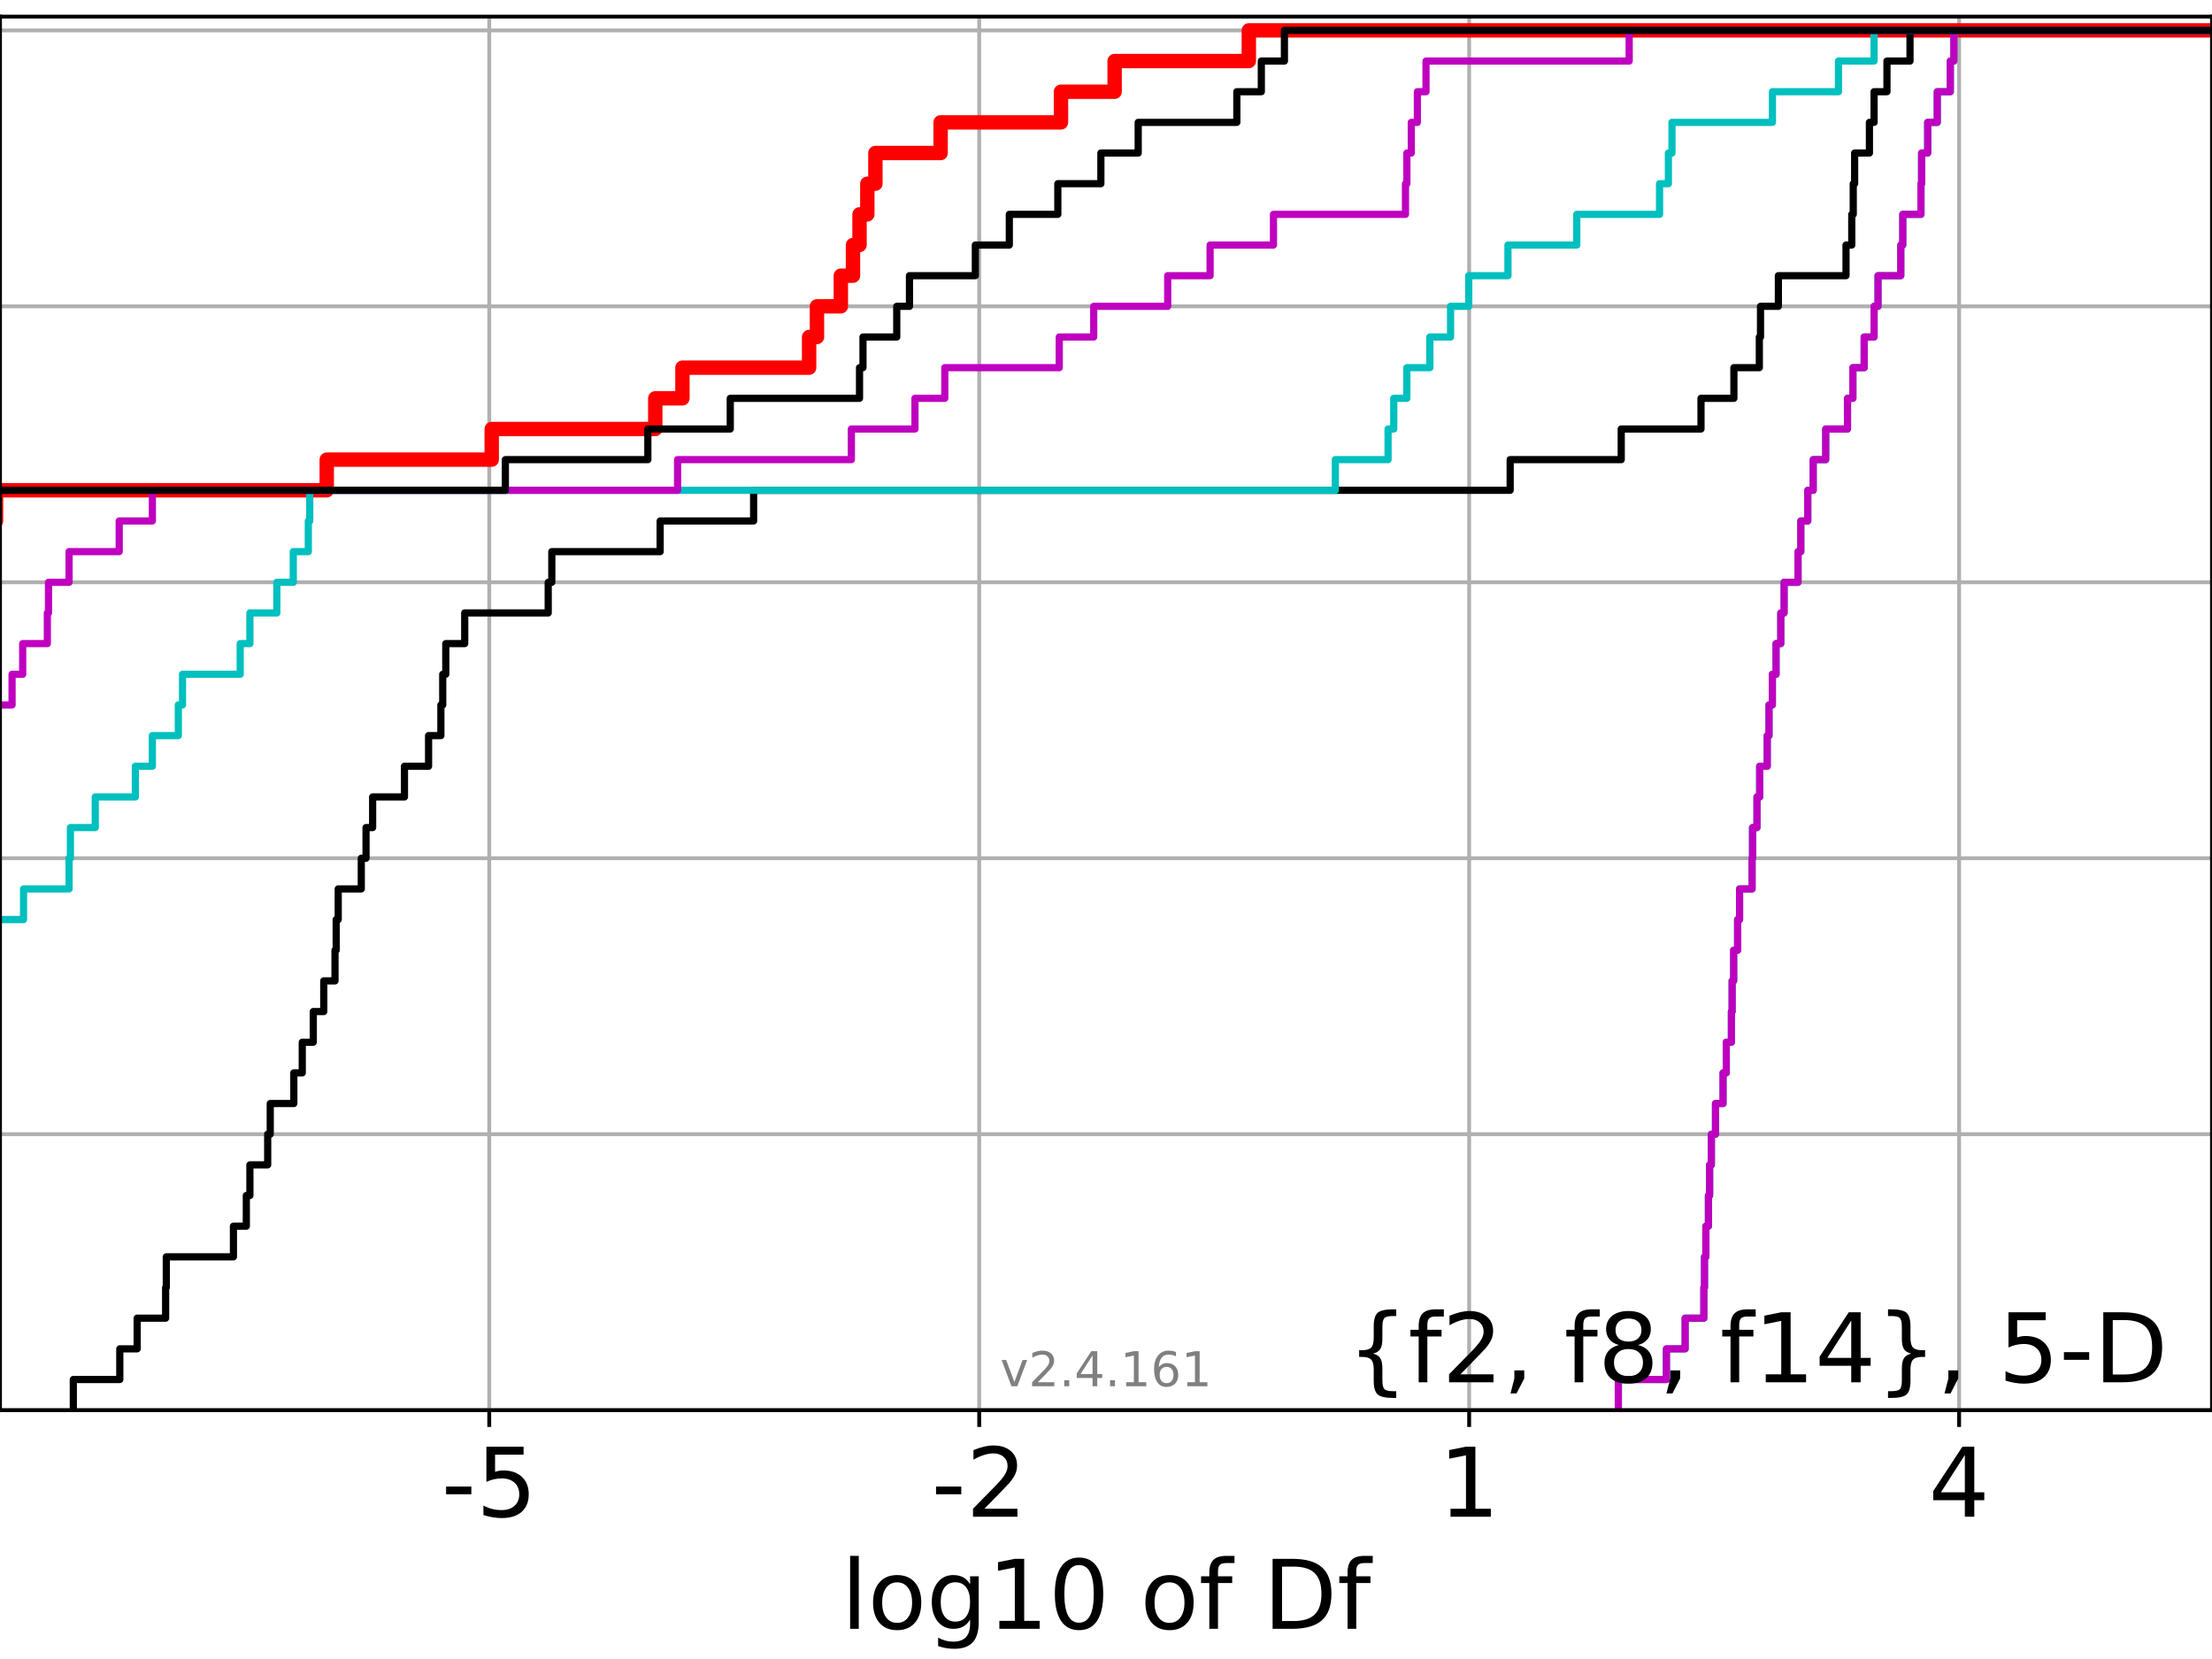 <?xml version="1.0" encoding="utf-8" standalone="no"?>
<!DOCTYPE svg PUBLIC "-//W3C//DTD SVG 1.1//EN"
  "http://www.w3.org/Graphics/SVG/1.1/DTD/svg11.dtd">
<!-- Created with matplotlib (https://matplotlib.org/) -->
<svg height="345.6pt" version="1.1" viewBox="0 0 460.8 345.6" width="460.8pt" xmlns="http://www.w3.org/2000/svg" xmlns:xlink="http://www.w3.org/1999/xlink">
 <defs>
  <style type="text/css">*{stroke-linecap:butt;stroke-linejoin:round;}</style>
 </defs>
 <g id="figure_1">
  <g id="patch_1">
   <path d="M 0 345.6 
L 460.8 345.6 
L 460.8 0 
L 0 0 
z
" style="fill:#ffffff;"/>
  </g>
  <g id="axes_1">
   <g id="patch_2">
    <path d="M 0 293.76 
L 460.8 293.76 
L 460.8 3.456 
L 0 3.456 
z
" style="fill:#ffffff;"/>
   </g>
   <g id="matplotlib.axis_1">
    <g id="xtick_1">
     <g id="line2d_1">
      <path clip-path="url(#pab49e464c3)" d="M 101.919 293.76 
L 101.919 3.456 
" style="fill:none;stroke:#b0b0b0;stroke-linecap:square;stroke-width:0.8;"/>
     </g>
     <g id="line2d_2">
      <defs>
       <path d="M 0 0 
L 0 3.5 
" id="m0549395482" style="stroke:#000000;stroke-width:0.8;"/>
      </defs>
      <g>
       <use style="stroke:#000000;stroke-width:0.8;" x="101.919" xlink:href="#m0549395482" y="293.76"/>
      </g>
     </g>
     <g id="text_1">
      <!-- -5 -->
      <g transform="translate(91.949 315.957)scale(0.2 -0.2)">
       <defs>
        <path d="M 4.891 31.391 
L 31.203 31.391 
L 31.203 23.391 
L 4.891 23.391 
z
" id="DejaVuSans-45"/>
        <path d="M 10.797 72.906 
L 49.516 72.906 
L 49.516 64.594 
L 19.828 64.594 
L 19.828 46.734 
Q 21.969 47.469 24.109 47.828 
Q 26.266 48.188 28.422 48.188 
Q 40.625 48.188 47.75 41.5 
Q 54.891 34.812 54.891 23.391 
Q 54.891 11.625 47.562 5.094 
Q 40.234 -1.422 26.906 -1.422 
Q 22.312 -1.422 17.547 -0.641 
Q 12.797 0.141 7.719 1.703 
L 7.719 11.625 
Q 12.109 9.234 16.797 8.062 
Q 21.484 6.891 26.703 6.891 
Q 35.156 6.891 40.078 11.328 
Q 45.016 15.766 45.016 23.391 
Q 45.016 31 40.078 35.438 
Q 35.156 39.891 26.703 39.891 
Q 22.75 39.891 18.812 39.016 
Q 14.891 38.141 10.797 36.281 
z
" id="DejaVuSans-53"/>
       </defs>
       <use xlink:href="#DejaVuSans-45"/>
       <use x="36.084" xlink:href="#DejaVuSans-53"/>
      </g>
     </g>
    </g>
    <g id="xtick_2">
     <g id="line2d_3">
      <path clip-path="url(#pab49e464c3)" d="M 203.986 293.76 
L 203.986 3.456 
" style="fill:none;stroke:#b0b0b0;stroke-linecap:square;stroke-width:0.8;"/>
     </g>
     <g id="line2d_4">
      <g>
       <use style="stroke:#000000;stroke-width:0.8;" x="203.986" xlink:href="#m0549395482" y="293.76"/>
      </g>
     </g>
     <g id="text_2">
      <!-- -2 -->
      <g transform="translate(194.016 315.957)scale(0.2 -0.2)">
       <defs>
        <path d="M 19.188 8.297 
L 53.609 8.297 
L 53.609 0 
L 7.328 0 
L 7.328 8.297 
Q 12.938 14.109 22.625 23.891 
Q 32.328 33.688 34.812 36.531 
Q 39.547 41.844 41.422 45.531 
Q 43.312 49.219 43.312 52.781 
Q 43.312 58.594 39.234 62.25 
Q 35.156 65.922 28.609 65.922 
Q 23.969 65.922 18.812 64.312 
Q 13.672 62.703 7.812 59.422 
L 7.812 69.391 
Q 13.766 71.781 18.938 73 
Q 24.125 74.219 28.422 74.219 
Q 39.75 74.219 46.484 68.547 
Q 53.219 62.891 53.219 53.422 
Q 53.219 48.922 51.531 44.891 
Q 49.859 40.875 45.406 35.406 
Q 44.188 33.984 37.641 27.219 
Q 31.109 20.453 19.188 8.297 
z
" id="DejaVuSans-50"/>
       </defs>
       <use xlink:href="#DejaVuSans-45"/>
       <use x="36.084" xlink:href="#DejaVuSans-50"/>
      </g>
     </g>
    </g>
    <g id="xtick_3">
     <g id="line2d_5">
      <path clip-path="url(#pab49e464c3)" d="M 306.052 293.76 
L 306.052 3.456 
" style="fill:none;stroke:#b0b0b0;stroke-linecap:square;stroke-width:0.8;"/>
     </g>
     <g id="line2d_6">
      <g>
       <use style="stroke:#000000;stroke-width:0.8;" x="306.052" xlink:href="#m0549395482" y="293.76"/>
      </g>
     </g>
     <g id="text_3">
      <!-- 1 -->
      <g transform="translate(299.69 315.957)scale(0.2 -0.2)">
       <defs>
        <path d="M 12.406 8.297 
L 28.516 8.297 
L 28.516 63.922 
L 10.984 60.406 
L 10.984 69.391 
L 28.422 72.906 
L 38.281 72.906 
L 38.281 8.297 
L 54.391 8.297 
L 54.391 0 
L 12.406 0 
z
" id="DejaVuSans-49"/>
       </defs>
       <use xlink:href="#DejaVuSans-49"/>
      </g>
     </g>
    </g>
    <g id="xtick_4">
     <g id="line2d_7">
      <path clip-path="url(#pab49e464c3)" d="M 408.119 293.76 
L 408.119 3.456 
" style="fill:none;stroke:#b0b0b0;stroke-linecap:square;stroke-width:0.8;"/>
     </g>
     <g id="line2d_8">
      <g>
       <use style="stroke:#000000;stroke-width:0.8;" x="408.119" xlink:href="#m0549395482" y="293.76"/>
      </g>
     </g>
     <g id="text_4">
      <!-- 4 -->
      <g transform="translate(401.756 315.957)scale(0.2 -0.2)">
       <defs>
        <path d="M 37.797 64.312 
L 12.891 25.391 
L 37.797 25.391 
z
M 35.203 72.906 
L 47.609 72.906 
L 47.609 25.391 
L 58.016 25.391 
L 58.016 17.188 
L 47.609 17.188 
L 47.609 0 
L 37.797 0 
L 37.797 17.188 
L 4.891 17.188 
L 4.891 26.703 
z
" id="DejaVuSans-52"/>
       </defs>
       <use xlink:href="#DejaVuSans-52"/>
      </g>
     </g>
    </g>
    <g id="text_5">
     <!-- log10 of Df -->
     <g transform="translate(175.214 339.313)scale(0.2 -0.2)">
      <defs>
       <path d="M 9.422 75.984 
L 18.406 75.984 
L 18.406 0 
L 9.422 0 
z
" id="DejaVuSans-108"/>
       <path d="M 30.609 48.391 
Q 23.391 48.391 19.188 42.75 
Q 14.984 37.109 14.984 27.297 
Q 14.984 17.484 19.156 11.844 
Q 23.344 6.203 30.609 6.203 
Q 37.797 6.203 41.984 11.859 
Q 46.188 17.531 46.188 27.297 
Q 46.188 37.016 41.984 42.703 
Q 37.797 48.391 30.609 48.391 
z
M 30.609 56 
Q 42.328 56 49.016 48.375 
Q 55.719 40.766 55.719 27.297 
Q 55.719 13.875 49.016 6.219 
Q 42.328 -1.422 30.609 -1.422 
Q 18.844 -1.422 12.172 6.219 
Q 5.516 13.875 5.516 27.297 
Q 5.516 40.766 12.172 48.375 
Q 18.844 56 30.609 56 
z
" id="DejaVuSans-111"/>
       <path d="M 45.406 27.984 
Q 45.406 37.75 41.375 43.109 
Q 37.359 48.484 30.078 48.484 
Q 22.859 48.484 18.828 43.109 
Q 14.797 37.75 14.797 27.984 
Q 14.797 18.266 18.828 12.891 
Q 22.859 7.516 30.078 7.516 
Q 37.359 7.516 41.375 12.891 
Q 45.406 18.266 45.406 27.984 
z
M 54.391 6.781 
Q 54.391 -7.172 48.188 -13.984 
Q 42 -20.797 29.203 -20.797 
Q 24.469 -20.797 20.266 -20.094 
Q 16.062 -19.391 12.109 -17.922 
L 12.109 -9.188 
Q 16.062 -11.328 19.922 -12.344 
Q 23.781 -13.375 27.781 -13.375 
Q 36.625 -13.375 41.016 -8.766 
Q 45.406 -4.156 45.406 5.172 
L 45.406 9.625 
Q 42.625 4.781 38.281 2.391 
Q 33.938 0 27.875 0 
Q 17.828 0 11.672 7.656 
Q 5.516 15.328 5.516 27.984 
Q 5.516 40.672 11.672 48.328 
Q 17.828 56 27.875 56 
Q 33.938 56 38.281 53.609 
Q 42.625 51.219 45.406 46.391 
L 45.406 54.688 
L 54.391 54.688 
z
" id="DejaVuSans-103"/>
       <path d="M 31.781 66.406 
Q 24.172 66.406 20.328 58.906 
Q 16.5 51.422 16.5 36.375 
Q 16.5 21.391 20.328 13.891 
Q 24.172 6.391 31.781 6.391 
Q 39.453 6.391 43.281 13.891 
Q 47.125 21.391 47.125 36.375 
Q 47.125 51.422 43.281 58.906 
Q 39.453 66.406 31.781 66.406 
z
M 31.781 74.219 
Q 44.047 74.219 50.516 64.516 
Q 56.984 54.828 56.984 36.375 
Q 56.984 17.969 50.516 8.266 
Q 44.047 -1.422 31.781 -1.422 
Q 19.531 -1.422 13.062 8.266 
Q 6.594 17.969 6.594 36.375 
Q 6.594 54.828 13.062 64.516 
Q 19.531 74.219 31.781 74.219 
z
" id="DejaVuSans-48"/>
       <path id="DejaVuSans-32"/>
       <path d="M 37.109 75.984 
L 37.109 68.5 
L 28.516 68.5 
Q 23.688 68.5 21.797 66.547 
Q 19.922 64.594 19.922 59.516 
L 19.922 54.688 
L 34.719 54.688 
L 34.719 47.703 
L 19.922 47.703 
L 19.922 0 
L 10.891 0 
L 10.891 47.703 
L 2.297 47.703 
L 2.297 54.688 
L 10.891 54.688 
L 10.891 58.5 
Q 10.891 67.625 15.141 71.797 
Q 19.391 75.984 28.609 75.984 
z
" id="DejaVuSans-102"/>
       <path d="M 19.672 64.797 
L 19.672 8.109 
L 31.594 8.109 
Q 46.688 8.109 53.688 14.938 
Q 60.688 21.781 60.688 36.531 
Q 60.688 51.172 53.688 57.984 
Q 46.688 64.797 31.594 64.797 
z
M 9.812 72.906 
L 30.078 72.906 
Q 51.266 72.906 61.172 64.094 
Q 71.094 55.281 71.094 36.531 
Q 71.094 17.672 61.125 8.828 
Q 51.172 0 30.078 0 
L 9.812 0 
z
" id="DejaVuSans-68"/>
      </defs>
      <use xlink:href="#DejaVuSans-108"/>
      <use x="27.783" xlink:href="#DejaVuSans-111"/>
      <use x="88.965" xlink:href="#DejaVuSans-103"/>
      <use x="152.441" xlink:href="#DejaVuSans-49"/>
      <use x="216.064" xlink:href="#DejaVuSans-48"/>
      <use x="279.688" xlink:href="#DejaVuSans-32"/>
      <use x="311.475" xlink:href="#DejaVuSans-111"/>
      <use x="372.656" xlink:href="#DejaVuSans-102"/>
      <use x="407.861" xlink:href="#DejaVuSans-32"/>
      <use x="439.648" xlink:href="#DejaVuSans-68"/>
      <use x="516.65" xlink:href="#DejaVuSans-102"/>
     </g>
    </g>
   </g>
   <g id="matplotlib.axis_2">
    <g id="ytick_1">
     <g id="line2d_9">
      <path clip-path="url(#pab49e464c3)" d="M 0 293.76 
L 460.8 293.76 
" style="fill:none;stroke:#b0b0b0;stroke-linecap:square;stroke-width:0.8;"/>
     </g>
     <g id="line2d_10">
      <defs>
       <path d="M 0 0 
L -3.5 0 
" id="m32c4a83a29" style="stroke:#000000;stroke-width:0.8;"/>
      </defs>
      <g>
       <use style="stroke:#000000;stroke-width:0.8;" x="0" xlink:href="#m32c4a83a29" y="293.76"/>
      </g>
     </g>
    </g>
    <g id="ytick_2">
     <g id="line2d_11">
      <path clip-path="url(#pab49e464c3)" d="M 0 236.274 
L 460.8 236.274 
" style="fill:none;stroke:#b0b0b0;stroke-linecap:square;stroke-width:0.8;"/>
     </g>
     <g id="line2d_12">
      <g>
       <use style="stroke:#000000;stroke-width:0.8;" x="0" xlink:href="#m32c4a83a29" y="236.274"/>
      </g>
     </g>
    </g>
    <g id="ytick_3">
     <g id="line2d_13">
      <path clip-path="url(#pab49e464c3)" d="M 0 178.788 
L 460.8 178.788 
" style="fill:none;stroke:#b0b0b0;stroke-linecap:square;stroke-width:0.8;"/>
     </g>
     <g id="line2d_14">
      <g>
       <use style="stroke:#000000;stroke-width:0.8;" x="0" xlink:href="#m32c4a83a29" y="178.788"/>
      </g>
     </g>
    </g>
    <g id="ytick_4">
     <g id="line2d_15">
      <path clip-path="url(#pab49e464c3)" d="M 0 121.302 
L 460.8 121.302 
" style="fill:none;stroke:#b0b0b0;stroke-linecap:square;stroke-width:0.8;"/>
     </g>
     <g id="line2d_16">
      <g>
       <use style="stroke:#000000;stroke-width:0.8;" x="0" xlink:href="#m32c4a83a29" y="121.302"/>
      </g>
     </g>
    </g>
    <g id="ytick_5">
     <g id="line2d_17">
      <path clip-path="url(#pab49e464c3)" d="M 0 63.816 
L 460.8 63.816 
" style="fill:none;stroke:#b0b0b0;stroke-linecap:square;stroke-width:0.8;"/>
     </g>
     <g id="line2d_18">
      <g>
       <use style="stroke:#000000;stroke-width:0.8;" x="0" xlink:href="#m32c4a83a29" y="63.816"/>
      </g>
     </g>
    </g>
    <g id="ytick_6">
     <g id="line2d_19">
      <path clip-path="url(#pab49e464c3)" d="M 0 6.33 
L 460.8 6.33 
" style="fill:none;stroke:#b0b0b0;stroke-linecap:square;stroke-width:0.8;"/>
     </g>
     <g id="line2d_20">
      <g>
       <use style="stroke:#000000;stroke-width:0.8;" x="0" xlink:href="#m32c4a83a29" y="6.33"/>
      </g>
     </g>
    </g>
   </g>
   <g id="line2d_21">
    <path clip-path="url(#pab49e464c3)" d="M -1 108.528 
L -0.83 108.528 
L -0.83 102.14 
L 68.067 102.14 
L 68.067 95.753 
L 102.435 95.753 
L 102.435 89.366 
L 136.508 89.366 
L 136.508 82.978 
L 142.166 82.978 
L 142.166 76.591 
L 168.551 76.591 
L 168.551 70.204 
L 170.19 70.204 
L 170.19 63.816 
L 175.163 63.816 
L 175.163 57.429 
L 177.692 57.429 
L 177.692 51.042 
L 179.054 51.042 
L 179.054 44.654 
L 180.682 44.654 
L 180.682 38.267 
L 182.36 38.267 
L 182.36 31.88 
L 195.95 31.88 
L 195.95 25.492 
L 221.02 25.492 
L 221.02 19.105 
L 232.197 19.105 
L 232.197 12.718 
L 260.153 12.718 
L 260.153 6.33 
L 260.153 6.33 
L 260.153 6.33 
L 460.8 6.33 
" style="fill:none;stroke:#ff0000;stroke-linecap:square;stroke-width:3;"/>
   </g>
   <g id="line2d_22">
    <path clip-path="url(#pab49e464c3)" d="M 337.129 293.76 
L 337.129 287.373 
L 347.146 287.373 
L 347.146 280.985 
L 351.046 280.985 
L 351.046 274.598 
L 354.943 274.598 
L 354.943 268.211 
L 355.081 268.211 
L 355.081 261.823 
L 355.364 261.823 
L 355.364 255.436 
L 355.898 255.436 
L 355.898 249.049 
L 356.145 249.049 
L 356.145 242.661 
L 356.511 242.661 
L 356.511 236.274 
L 357.373 236.274 
L 357.373 229.887 
L 358.943 229.887 
L 358.943 223.499 
L 359.616 223.499 
L 359.616 217.112 
L 360.684 217.112 
L 360.684 210.725 
L 360.836 210.725 
L 360.836 204.337 
L 361.154 204.337 
L 361.154 197.95 
L 361.977 197.95 
L 361.977 191.563 
L 362.383 191.563 
L 362.383 185.175 
L 364.994 185.175 
L 364.994 178.788 
L 365.089 178.788 
L 365.089 172.401 
L 366.012 172.401 
L 366.012 166.013 
L 366.575 166.013 
L 366.575 159.626 
L 368.148 159.626 
L 368.148 153.239 
L 368.516 153.239 
L 368.516 146.851 
L 369.214 146.851 
L 369.214 140.464 
L 369.986 140.464 
L 369.986 134.077 
L 370.969 134.077 
L 370.969 127.69 
L 371.662 127.69 
L 371.662 121.302 
L 374.562 121.302 
L 374.562 114.915 
L 375.141 114.915 
L 375.141 108.528 
L 376.594 108.528 
L 376.594 102.14 
L 377.722 102.14 
L 377.722 95.753 
L 380.327 95.753 
L 380.327 89.366 
L 384.868 89.366 
L 384.868 82.978 
L 385.991 82.978 
L 385.991 76.591 
L 388.339 76.591 
L 388.339 70.204 
L 390.405 70.204 
L 390.405 63.816 
L 391.228 63.816 
L 391.228 57.429 
L 395.967 57.429 
L 395.967 51.042 
L 396.382 51.042 
L 396.382 44.654 
L 400.172 44.654 
L 400.172 38.267 
L 400.307 38.267 
L 400.307 31.88 
L 401.571 31.88 
L 401.571 25.492 
L 403.57 25.492 
L 403.57 19.105 
L 406.286 19.105 
L 406.286 12.718 
L 407.02 12.718 
L 407.02 6.33 
L 407.02 6.33 
L 407.02 6.33 
L 460.8 6.33 
" style="fill:none;stroke:#00bfbf;stroke-linecap:square;stroke-width:1.5;"/>
   </g>
   <g id="line2d_23">
    <path clip-path="url(#pab49e464c3)" d="M 337.129 293.76 
L 337.129 287.373 
L 347.146 287.373 
L 347.146 280.985 
L 351.046 280.985 
L 351.046 274.598 
L 354.943 274.598 
L 354.943 268.211 
L 355.081 268.211 
L 355.081 261.823 
L 355.364 261.823 
L 355.364 255.436 
L 355.898 255.436 
L 355.898 249.049 
L 356.145 249.049 
L 356.145 242.661 
L 356.511 242.661 
L 356.511 236.274 
L 357.373 236.274 
L 357.373 229.887 
L 358.943 229.887 
L 358.943 223.499 
L 359.616 223.499 
L 359.616 217.112 
L 360.684 217.112 
L 360.684 210.725 
L 360.836 210.725 
L 360.836 204.337 
L 361.154 204.337 
L 361.154 197.95 
L 361.977 197.95 
L 361.977 191.563 
L 362.383 191.563 
L 362.383 185.175 
L 364.994 185.175 
L 364.994 178.788 
L 365.089 178.788 
L 365.089 172.401 
L 366.012 172.401 
L 366.012 166.013 
L 366.575 166.013 
L 366.575 159.626 
L 368.148 159.626 
L 368.148 153.239 
L 368.516 153.239 
L 368.516 146.851 
L 369.214 146.851 
L 369.214 140.464 
L 369.986 140.464 
L 369.986 134.077 
L 370.969 134.077 
L 370.969 127.69 
L 371.662 127.69 
L 371.662 121.302 
L 374.562 121.302 
L 374.562 114.915 
L 375.141 114.915 
L 375.141 108.528 
L 376.594 108.528 
L 376.594 102.14 
L 377.722 102.14 
L 377.722 95.753 
L 380.327 95.753 
L 380.327 89.366 
L 384.868 89.366 
L 384.868 82.978 
L 385.991 82.978 
L 385.991 76.591 
L 388.339 76.591 
L 388.339 70.204 
L 390.405 70.204 
L 390.405 63.816 
L 391.228 63.816 
L 391.228 57.429 
L 395.967 57.429 
L 395.967 51.042 
L 396.382 51.042 
L 396.382 44.654 
L 400.172 44.654 
L 400.172 38.267 
L 400.307 38.267 
L 400.307 31.88 
L 401.571 31.88 
L 401.571 25.492 
L 403.57 25.492 
L 403.57 19.105 
L 406.286 19.105 
L 406.286 12.718 
L 407.02 12.718 
L 407.02 6.33 
L 407.02 6.33 
L 407.02 6.33 
L 460.8 6.33 
" style="fill:none;stroke:#bf00bf;stroke-linecap:square;stroke-width:1.5;"/>
   </g>
   <g id="line2d_24">
    <path clip-path="url(#pab49e464c3)" d="M 15.274 293.76 
L 15.274 287.373 
L 24.957 287.373 
L 24.957 280.985 
L 28.574 280.985 
L 28.574 274.598 
L 34.504 274.598 
L 34.504 268.211 
L 34.643 268.211 
L 34.643 261.823 
L 48.63 261.823 
L 48.63 255.436 
L 51.313 255.436 
L 51.313 249.049 
L 52.059 249.049 
L 52.059 242.661 
L 55.764 242.661 
L 55.764 236.274 
L 56.297 236.274 
L 56.297 229.887 
L 61.21 229.887 
L 61.21 223.499 
L 62.968 223.499 
L 62.968 217.112 
L 65.263 217.112 
L 65.263 210.725 
L 67.447 210.725 
L 67.447 204.337 
L 69.788 204.337 
L 69.788 197.95 
L 70.034 197.95 
L 70.034 191.563 
L 70.457 191.563 
L 70.457 185.175 
L 75.263 185.175 
L 75.263 178.788 
L 76.251 178.788 
L 76.251 172.401 
L 77.628 172.401 
L 77.628 166.013 
L 84.257 166.013 
L 84.257 159.626 
L 89.279 159.626 
L 89.279 153.239 
L 91.844 153.239 
L 91.844 146.851 
L 92.229 146.851 
L 92.229 140.464 
L 92.866 140.464 
L 92.866 134.077 
L 96.806 134.077 
L 96.806 127.69 
L 114.202 127.69 
L 114.202 121.302 
L 114.952 121.302 
L 114.952 114.915 
L 137.52 114.915 
L 137.52 108.528 
L 156.994 108.528 
L 156.994 102.14 
L 314.597 102.14 
L 314.597 95.753 
L 337.732 95.753 
L 337.732 89.366 
L 354.35 89.366 
L 354.35 82.978 
L 361.202 82.978 
L 361.202 76.591 
L 366.5 76.591 
L 366.5 70.204 
L 366.747 70.204 
L 366.747 63.816 
L 370.468 63.816 
L 370.468 57.429 
L 384.56 57.429 
L 384.56 51.042 
L 385.756 51.042 
L 385.756 44.654 
L 386.065 44.654 
L 386.065 38.267 
L 386.355 38.267 
L 386.355 31.88 
L 389.434 31.88 
L 389.434 25.492 
L 390.405 25.492 
L 390.405 19.105 
L 393.088 19.105 
L 393.088 12.718 
L 397.89 12.718 
L 397.89 6.33 
L 397.89 6.33 
L 397.89 6.33 
L 460.8 6.33 
" style="fill:none;stroke:#000000;stroke-linecap:square;stroke-width:1.5;"/>
   </g>
   <g id="line2d_25">
    <path clip-path="url(#pab49e464c3)" d="M -1 191.563 
L 4.904 191.563 
L 4.904 185.175 
L 14.389 185.175 
L 14.389 178.788 
L 14.666 178.788 
L 14.666 172.401 
L 19.845 172.401 
L 19.845 166.013 
L 28.2 166.013 
L 28.2 159.626 
L 31.742 159.626 
L 31.742 153.239 
L 37.147 153.239 
L 37.147 146.851 
L 38.024 146.851 
L 38.024 140.464 
L 50.038 140.464 
L 50.038 134.077 
L 52.059 134.077 
L 52.059 127.69 
L 57.671 127.69 
L 57.671 121.302 
L 61.098 121.302 
L 61.098 114.915 
L 64.228 114.915 
L 64.228 108.528 
L 64.528 108.528 
L 64.528 102.14 
L 278.175 102.14 
L 278.175 95.753 
L 289.159 95.753 
L 289.159 89.366 
L 290.344 89.366 
L 290.344 82.978 
L 293.067 82.978 
L 293.067 76.591 
L 297.863 76.591 
L 297.863 70.204 
L 302.178 70.204 
L 302.178 63.816 
L 305.967 63.816 
L 305.967 57.429 
L 314.137 57.429 
L 314.137 51.042 
L 328.472 51.042 
L 328.472 44.654 
L 345.72 44.654 
L 345.72 38.267 
L 347.556 38.267 
L 347.556 31.88 
L 348.304 31.88 
L 348.304 25.492 
L 369.234 25.492 
L 369.234 19.105 
L 382.989 19.105 
L 382.989 12.718 
L 390.405 12.718 
L 390.405 6.33 
L 390.405 6.33 
L 390.405 6.33 
L 460.8 6.33 
" style="fill:none;stroke:#00bfbf;stroke-linecap:square;stroke-width:1.5;"/>
   </g>
   <g id="line2d_26">
    <path clip-path="url(#pab49e464c3)" d="M -1 153.239 
L -0.83 153.239 
L -0.83 146.851 
L 2.514 146.851 
L 2.514 140.464 
L 4.726 140.464 
L 4.726 134.077 
L 9.862 134.077 
L 9.862 127.69 
L 10.103 127.69 
L 10.103 121.302 
L 14.389 121.302 
L 14.389 114.915 
L 24.833 114.915 
L 24.833 108.528 
L 31.742 108.528 
L 31.742 102.14 
L 141.15 102.14 
L 141.15 95.753 
L 177.357 95.753 
L 177.357 89.366 
L 190.608 89.366 
L 190.608 82.978 
L 196.817 82.978 
L 196.817 76.591 
L 220.664 76.591 
L 220.664 70.204 
L 227.842 70.204 
L 227.842 63.816 
L 243.253 63.816 
L 243.253 57.429 
L 252.085 57.429 
L 252.085 51.042 
L 265.29 51.042 
L 265.29 44.654 
L 292.787 44.654 
L 292.787 38.267 
L 293.082 38.267 
L 293.082 31.88 
L 294.001 31.88 
L 294.001 25.492 
L 295.264 25.492 
L 295.264 19.105 
L 297.064 19.105 
L 297.064 12.718 
L 339.39 12.718 
L 339.39 6.33 
L 339.39 6.33 
L 339.39 6.33 
L 460.8 6.33 
" style="fill:none;stroke:#bf00bf;stroke-linecap:square;stroke-width:1.5;"/>
   </g>
   <g id="line2d_27">
    <path clip-path="url(#pab49e464c3)" d="M -1 108.528 
L -0.83 108.528 
L -0.83 102.14 
L 105.277 102.14 
L 105.277 95.753 
L 134.958 95.753 
L 134.958 89.366 
L 152.129 89.366 
L 152.129 82.978 
L 179.054 82.978 
L 179.054 76.591 
L 179.777 76.591 
L 179.777 70.204 
L 186.808 70.204 
L 186.808 63.816 
L 189.457 63.816 
L 189.457 57.429 
L 203.184 57.429 
L 203.184 51.042 
L 210.259 51.042 
L 210.259 44.654 
L 220.365 44.654 
L 220.365 38.267 
L 229.334 38.267 
L 229.334 31.88 
L 237.107 31.88 
L 237.107 25.492 
L 257.654 25.492 
L 257.654 19.105 
L 262.757 19.105 
L 262.757 12.718 
L 267.568 12.718 
L 267.568 6.33 
L 267.568 6.33 
L 267.568 6.33 
L 460.8 6.33 
" style="fill:none;stroke:#000000;stroke-linecap:square;stroke-width:1.5;"/>
   </g>
   <g id="patch_3">
    <path d="M 0 293.76 
L 0 3.456 
" style="fill:none;stroke:#000000;stroke-linecap:square;stroke-linejoin:miter;stroke-width:0.8;"/>
   </g>
   <g id="patch_4">
    <path d="M 460.8 293.76 
L 460.8 3.456 
" style="fill:none;stroke:#000000;stroke-linecap:square;stroke-linejoin:miter;stroke-width:0.8;"/>
   </g>
   <g id="patch_5">
    <path d="M -0 293.76 
L 460.8 293.76 
" style="fill:none;stroke:#000000;stroke-linecap:square;stroke-linejoin:miter;stroke-width:0.8;"/>
   </g>
   <g id="patch_6">
    <path d="M -0 3.456 
L 460.8 3.456 
" style="fill:none;stroke:#000000;stroke-linecap:square;stroke-linejoin:miter;stroke-width:0.8;"/>
   </g>
   <g id="text_6">
    <!-- {f2, f8, f14}, 5-D -->
    <g transform="translate(280.634 287.954)scale(0.2 -0.2)">
     <defs>
      <path d="M 51.125 -9.281 
L 51.125 -16.312 
L 48.094 -16.312 
Q 35.938 -16.312 31.812 -12.688 
Q 27.688 -9.078 27.688 1.703 
L 27.688 13.375 
Q 27.688 20.75 25.047 23.578 
Q 22.406 26.422 15.484 26.422 
L 12.5 26.422 
L 12.5 33.406 
L 15.484 33.406 
Q 22.469 33.406 25.078 36.203 
Q 27.688 39.016 27.688 46.297 
L 27.688 58.016 
Q 27.688 68.797 31.812 72.391 
Q 35.938 75.984 48.094 75.984 
L 51.125 75.984 
L 51.125 69 
L 47.797 69 
Q 40.922 69 38.812 66.844 
Q 36.719 64.703 36.719 57.812 
L 36.719 45.703 
Q 36.719 38.031 34.5 34.562 
Q 32.281 31.109 26.906 29.891 
Q 32.328 28.562 34.516 25.094 
Q 36.719 21.625 36.719 14.016 
L 36.719 1.906 
Q 36.719 -4.984 38.812 -7.125 
Q 40.922 -9.281 47.797 -9.281 
z
" id="DejaVuSans-123"/>
      <path d="M 11.719 12.406 
L 22.016 12.406 
L 22.016 4 
L 14.016 -11.625 
L 7.719 -11.625 
L 11.719 4 
z
" id="DejaVuSans-44"/>
      <path d="M 31.781 34.625 
Q 24.75 34.625 20.719 30.859 
Q 16.703 27.094 16.703 20.516 
Q 16.703 13.922 20.719 10.156 
Q 24.75 6.391 31.781 6.391 
Q 38.812 6.391 42.859 10.172 
Q 46.922 13.969 46.922 20.516 
Q 46.922 27.094 42.891 30.859 
Q 38.875 34.625 31.781 34.625 
z
M 21.922 38.812 
Q 15.578 40.375 12.031 44.719 
Q 8.5 49.078 8.5 55.328 
Q 8.5 64.062 14.719 69.141 
Q 20.953 74.219 31.781 74.219 
Q 42.672 74.219 48.875 69.141 
Q 55.078 64.062 55.078 55.328 
Q 55.078 49.078 51.531 44.719 
Q 48 40.375 41.703 38.812 
Q 48.828 37.156 52.797 32.312 
Q 56.781 27.484 56.781 20.516 
Q 56.781 9.906 50.312 4.234 
Q 43.844 -1.422 31.781 -1.422 
Q 19.734 -1.422 13.25 4.234 
Q 6.781 9.906 6.781 20.516 
Q 6.781 27.484 10.781 32.312 
Q 14.797 37.156 21.922 38.812 
z
M 18.312 54.391 
Q 18.312 48.734 21.844 45.562 
Q 25.391 42.391 31.781 42.391 
Q 38.141 42.391 41.719 45.562 
Q 45.312 48.734 45.312 54.391 
Q 45.312 60.062 41.719 63.234 
Q 38.141 66.406 31.781 66.406 
Q 25.391 66.406 21.844 63.234 
Q 18.312 60.062 18.312 54.391 
z
" id="DejaVuSans-56"/>
      <path d="M 12.5 -9.281 
L 15.922 -9.281 
Q 22.75 -9.281 24.828 -7.172 
Q 26.906 -5.078 26.906 1.906 
L 26.906 14.016 
Q 26.906 21.625 29.094 25.094 
Q 31.297 28.562 36.719 29.891 
Q 31.297 31.109 29.094 34.562 
Q 26.906 38.031 26.906 45.703 
L 26.906 57.812 
Q 26.906 64.75 24.828 66.875 
Q 22.75 69 15.922 69 
L 12.5 69 
L 12.5 75.984 
L 15.578 75.984 
Q 27.734 75.984 31.812 72.391 
Q 35.891 68.797 35.891 58.016 
L 35.891 46.297 
Q 35.891 39.016 38.516 36.203 
Q 41.156 33.406 48.094 33.406 
L 51.125 33.406 
L 51.125 26.422 
L 48.094 26.422 
Q 41.156 26.422 38.516 23.578 
Q 35.891 20.75 35.891 13.375 
L 35.891 1.703 
Q 35.891 -9.078 31.812 -12.688 
Q 27.734 -16.312 15.578 -16.312 
L 12.5 -16.312 
z
" id="DejaVuSans-125"/>
     </defs>
     <use xlink:href="#DejaVuSans-123"/>
     <use x="63.623" xlink:href="#DejaVuSans-102"/>
     <use x="98.828" xlink:href="#DejaVuSans-50"/>
     <use x="162.451" xlink:href="#DejaVuSans-44"/>
     <use x="194.238" xlink:href="#DejaVuSans-32"/>
     <use x="226.025" xlink:href="#DejaVuSans-102"/>
     <use x="261.23" xlink:href="#DejaVuSans-56"/>
     <use x="324.854" xlink:href="#DejaVuSans-44"/>
     <use x="356.641" xlink:href="#DejaVuSans-32"/>
     <use x="388.428" xlink:href="#DejaVuSans-102"/>
     <use x="423.633" xlink:href="#DejaVuSans-49"/>
     <use x="487.256" xlink:href="#DejaVuSans-52"/>
     <use x="550.879" xlink:href="#DejaVuSans-125"/>
     <use x="614.502" xlink:href="#DejaVuSans-44"/>
     <use x="646.289" xlink:href="#DejaVuSans-32"/>
     <use x="678.076" xlink:href="#DejaVuSans-53"/>
     <use x="741.699" xlink:href="#DejaVuSans-45"/>
     <use x="777.783" xlink:href="#DejaVuSans-68"/>
    </g>
   </g>
   <g id="text_7">
    <!-- v2.4.161 -->
    <g style="fill:#808080;" transform="translate(208.356 288.777)scale(0.1 -0.1)">
     <defs>
      <path d="M 2.984 54.688 
L 12.5 54.688 
L 29.594 8.797 
L 46.688 54.688 
L 56.203 54.688 
L 35.688 0 
L 23.484 0 
z
" id="DejaVuSans-118"/>
      <path d="M 10.688 12.406 
L 21 12.406 
L 21 0 
L 10.688 0 
z
" id="DejaVuSans-46"/>
      <path d="M 33.016 40.375 
Q 26.375 40.375 22.484 35.828 
Q 18.609 31.297 18.609 23.391 
Q 18.609 15.531 22.484 10.953 
Q 26.375 6.391 33.016 6.391 
Q 39.656 6.391 43.531 10.953 
Q 47.406 15.531 47.406 23.391 
Q 47.406 31.297 43.531 35.828 
Q 39.656 40.375 33.016 40.375 
z
M 52.594 71.297 
L 52.594 62.312 
Q 48.875 64.062 45.094 64.984 
Q 41.312 65.922 37.594 65.922 
Q 27.828 65.922 22.672 59.328 
Q 17.531 52.734 16.797 39.406 
Q 19.672 43.656 24.016 45.922 
Q 28.375 48.188 33.594 48.188 
Q 44.578 48.188 50.953 41.516 
Q 57.328 34.859 57.328 23.391 
Q 57.328 12.156 50.688 5.359 
Q 44.047 -1.422 33.016 -1.422 
Q 20.359 -1.422 13.672 8.266 
Q 6.984 17.969 6.984 36.375 
Q 6.984 53.656 15.188 63.938 
Q 23.391 74.219 37.203 74.219 
Q 40.922 74.219 44.703 73.484 
Q 48.484 72.75 52.594 71.297 
z
" id="DejaVuSans-54"/>
     </defs>
     <use xlink:href="#DejaVuSans-118"/>
     <use x="59.18" xlink:href="#DejaVuSans-50"/>
     <use x="122.803" xlink:href="#DejaVuSans-46"/>
     <use x="154.59" xlink:href="#DejaVuSans-52"/>
     <use x="218.213" xlink:href="#DejaVuSans-46"/>
     <use x="250" xlink:href="#DejaVuSans-49"/>
     <use x="313.623" xlink:href="#DejaVuSans-54"/>
     <use x="377.246" xlink:href="#DejaVuSans-49"/>
    </g>
   </g>
  </g>
 </g>
 <defs>
  <clipPath id="pab49e464c3">
   <rect height="290.304" width="460.8" x="0" y="3.456"/>
  </clipPath>
 </defs>
</svg>
